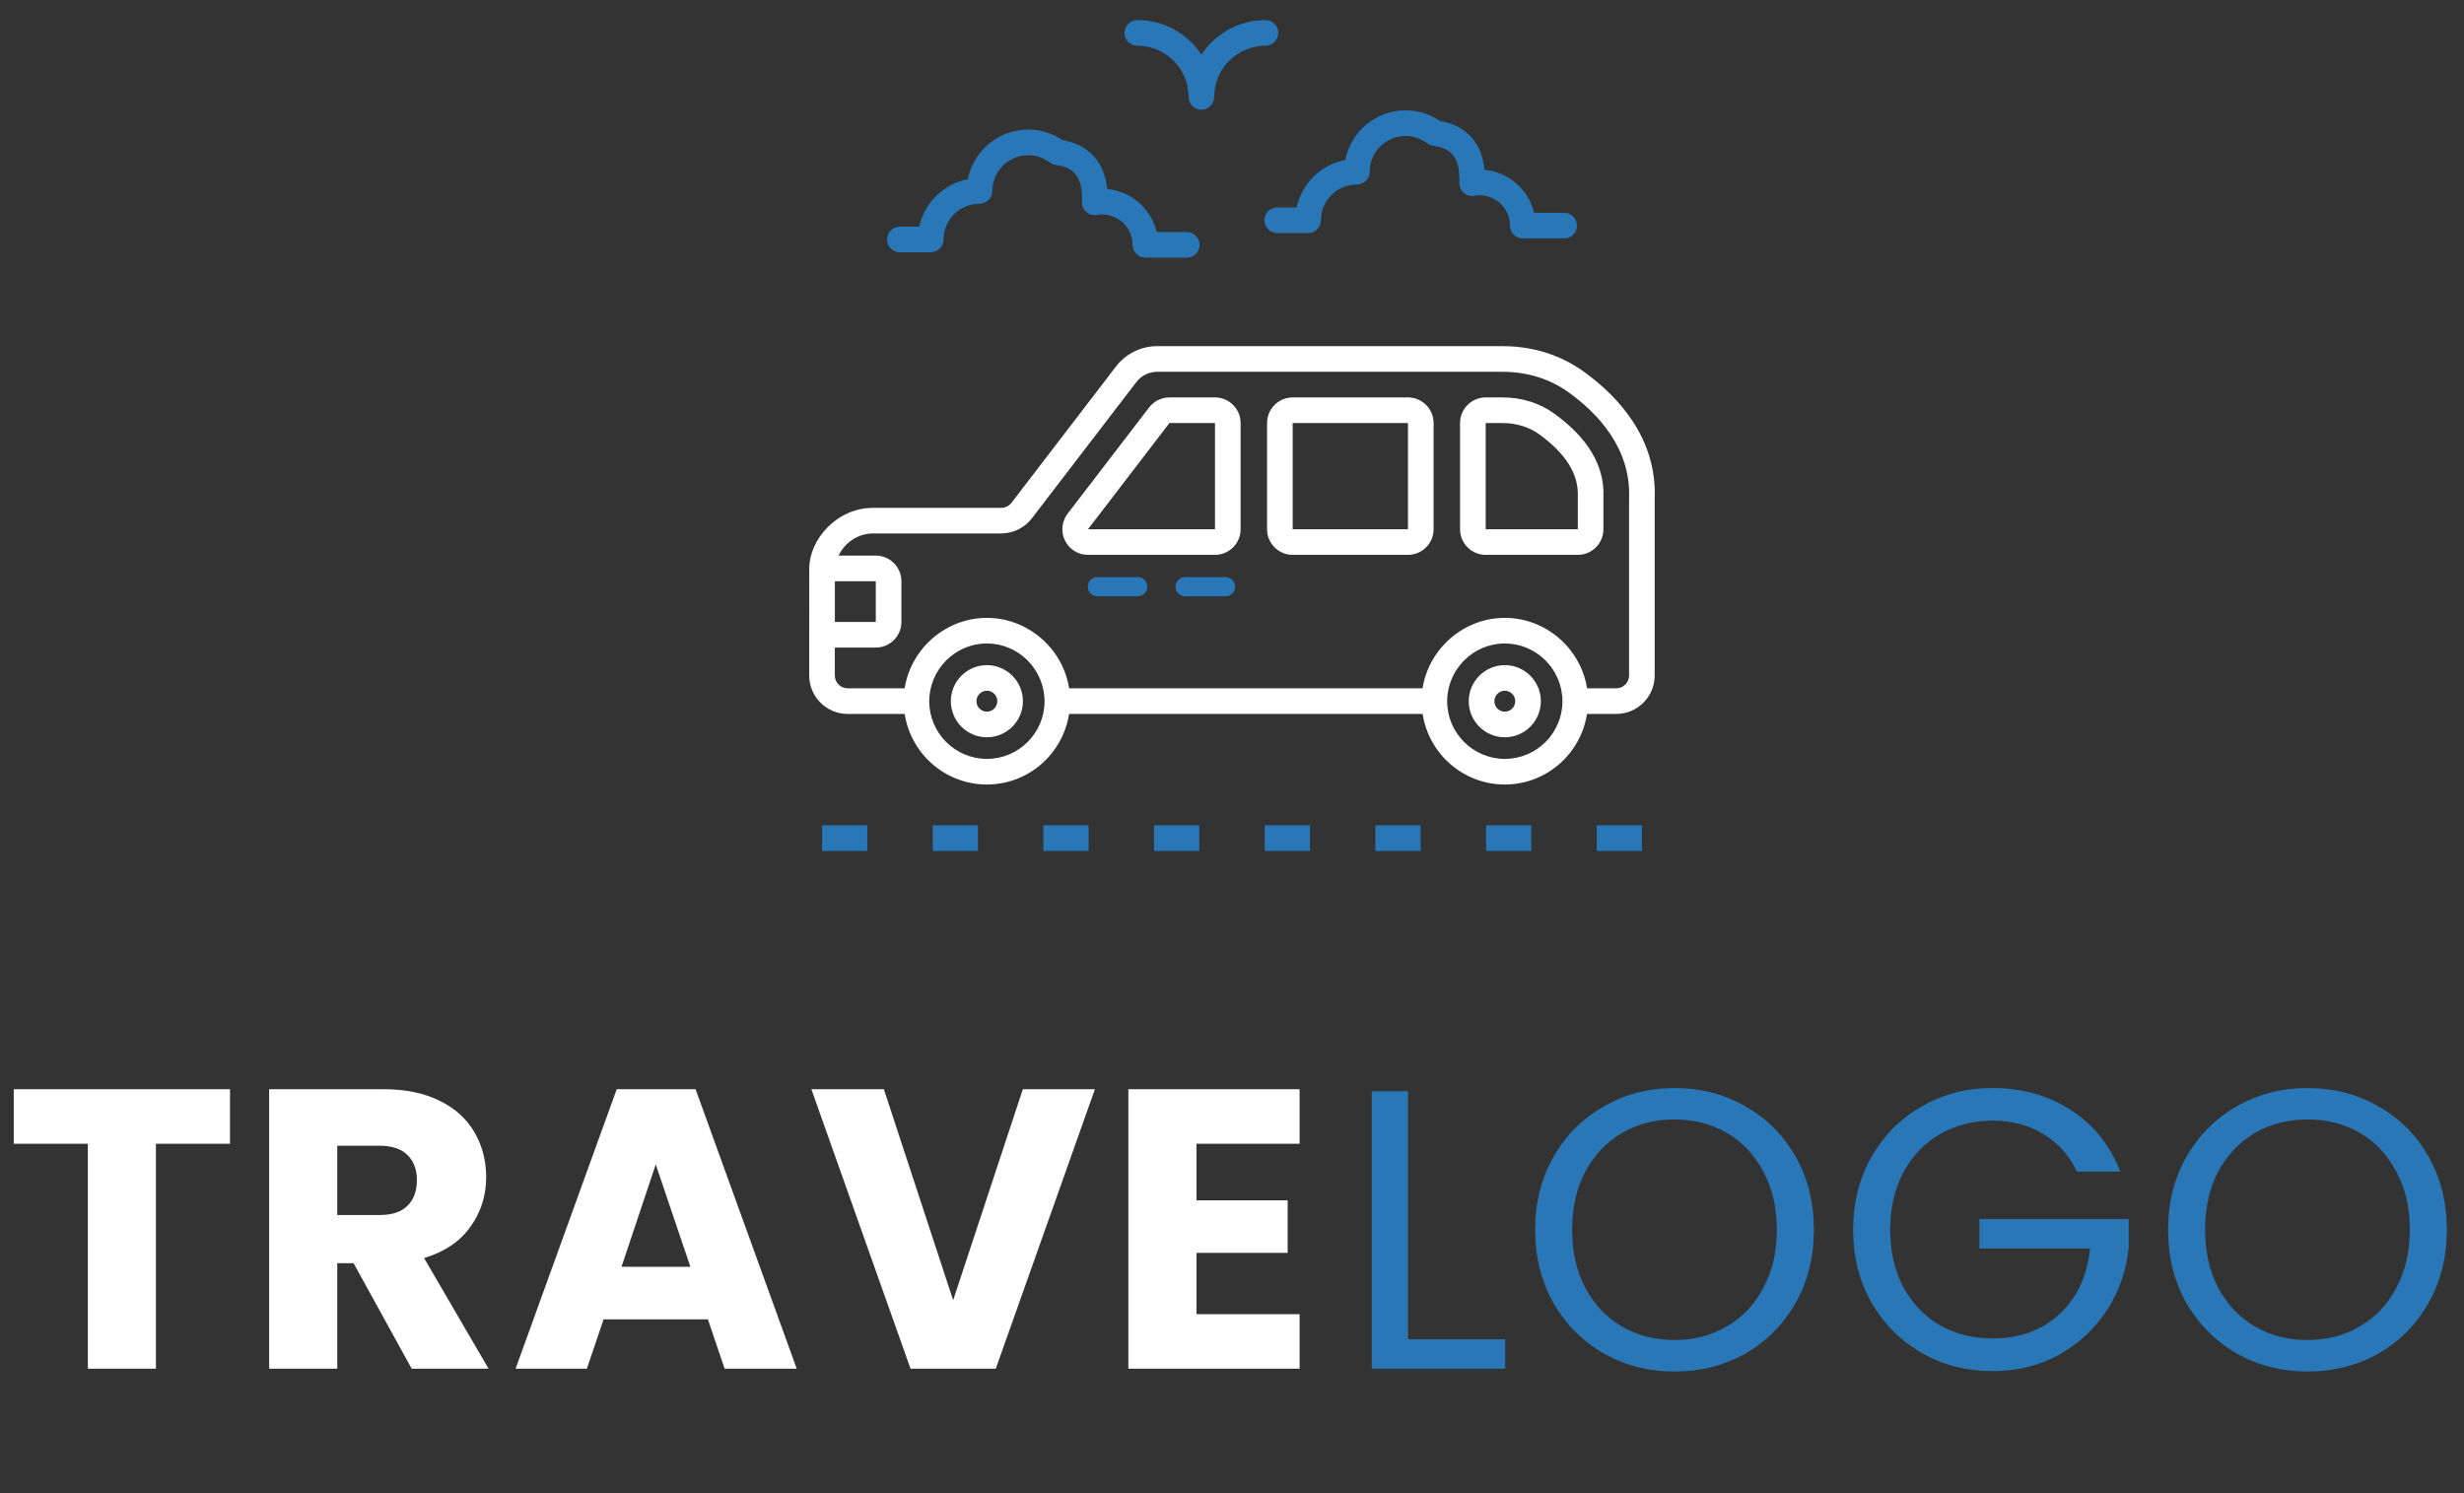 <svg width="99" height="60" viewBox="0 0 99 60" fill="none" xmlns="http://www.w3.org/2000/svg">
<rect x="0" y="0" width="99" height="60" fill="#333333" stroke="none"/>
<path d="M9.241 43.768V45.96H6.265V55H3.529V45.96H0.553V43.768H9.241ZM16.542 55L14.206 50.76H13.55V55H10.814V43.768H15.406C16.291 43.768 17.043 43.923 17.662 44.232C18.291 44.541 18.761 44.968 19.07 45.512C19.379 46.045 19.534 46.643 19.534 47.304C19.534 48.051 19.32 48.717 18.894 49.304C18.478 49.891 17.859 50.307 17.038 50.552L19.63 55H16.542ZM13.55 48.824H15.246C15.747 48.824 16.12 48.701 16.366 48.456C16.622 48.211 16.75 47.864 16.75 47.416C16.75 46.989 16.622 46.653 16.366 46.408C16.12 46.163 15.747 46.04 15.246 46.04H13.55V48.824ZM28.443 53.016H24.251L23.579 55H20.715L24.779 43.768H27.947L32.011 55H29.115L28.443 53.016ZM27.739 50.904L26.347 46.792L24.971 50.904H27.739ZM43.992 43.768L40.008 55H36.584L32.6 43.768H35.512L38.296 52.248L41.096 43.768H43.992ZM48.072 45.96V48.232H51.736V50.344H48.072V52.808H52.216V55H45.336V43.768H52.216V45.96H48.072Z" fill="white"/>
<path d="M56.572 53.816H60.476V55H55.116V43.848H56.572V53.816ZM67.279 55.112C66.244 55.112 65.3 54.872 64.447 54.392C63.593 53.901 62.916 53.224 62.415 52.36C61.924 51.485 61.679 50.504 61.679 49.416C61.679 48.328 61.924 47.352 62.415 46.488C62.916 45.613 63.593 44.936 64.447 44.456C65.3 43.965 66.244 43.72 67.279 43.72C68.324 43.72 69.273 43.965 70.127 44.456C70.98 44.936 71.652 45.608 72.143 46.472C72.633 47.336 72.879 48.317 72.879 49.416C72.879 50.515 72.633 51.496 72.143 52.36C71.652 53.224 70.98 53.901 70.127 54.392C69.273 54.872 68.324 55.112 67.279 55.112ZM67.279 53.848C68.057 53.848 68.756 53.667 69.375 53.304C70.004 52.941 70.495 52.424 70.847 51.752C71.209 51.08 71.391 50.301 71.391 49.416C71.391 48.52 71.209 47.741 70.847 47.08C70.495 46.408 70.009 45.891 69.391 45.528C68.772 45.165 68.068 44.984 67.279 44.984C66.489 44.984 65.785 45.165 65.167 45.528C64.548 45.891 64.057 46.408 63.695 47.08C63.343 47.741 63.167 48.52 63.167 49.416C63.167 50.301 63.343 51.08 63.695 51.752C64.057 52.424 64.548 52.941 65.167 53.304C65.796 53.667 66.5 53.848 67.279 53.848ZM83.449 47.08C83.139 46.429 82.691 45.928 82.105 45.576C81.518 45.213 80.835 45.032 80.057 45.032C79.278 45.032 78.574 45.213 77.945 45.576C77.326 45.928 76.835 46.44 76.473 47.112C76.121 47.773 75.945 48.541 75.945 49.416C75.945 50.291 76.121 51.059 76.473 51.72C76.835 52.381 77.326 52.893 77.945 53.256C78.574 53.608 79.278 53.784 80.057 53.784C81.145 53.784 82.041 53.459 82.745 52.808C83.449 52.157 83.859 51.277 83.977 50.168H79.529V48.984H85.529V50.104C85.443 51.021 85.155 51.864 84.665 52.632C84.174 53.389 83.529 53.992 82.729 54.44C81.929 54.877 81.038 55.096 80.057 55.096C79.022 55.096 78.078 54.856 77.225 54.376C76.371 53.885 75.694 53.208 75.193 52.344C74.702 51.48 74.457 50.504 74.457 49.416C74.457 48.328 74.702 47.352 75.193 46.488C75.694 45.613 76.371 44.936 77.225 44.456C78.078 43.965 79.022 43.72 80.057 43.72C81.241 43.72 82.286 44.013 83.193 44.6C84.11 45.187 84.777 46.013 85.193 47.08H83.449ZM92.71 55.112C91.675 55.112 90.731 54.872 89.878 54.392C89.025 53.901 88.347 53.224 87.846 52.36C87.355 51.485 87.11 50.504 87.11 49.416C87.11 48.328 87.355 47.352 87.846 46.488C88.347 45.613 89.025 44.936 89.878 44.456C90.731 43.965 91.675 43.72 92.71 43.72C93.755 43.72 94.704 43.965 95.558 44.456C96.411 44.936 97.083 45.608 97.574 46.472C98.064 47.336 98.31 48.317 98.31 49.416C98.31 50.515 98.064 51.496 97.574 52.36C97.083 53.224 96.411 53.901 95.558 54.392C94.704 54.872 93.755 55.112 92.71 55.112ZM92.71 53.848C93.489 53.848 94.187 53.667 94.806 53.304C95.435 52.941 95.926 52.424 96.278 51.752C96.641 51.08 96.822 50.301 96.822 49.416C96.822 48.52 96.641 47.741 96.278 47.08C95.926 46.408 95.441 45.891 94.822 45.528C94.203 45.165 93.499 44.984 92.71 44.984C91.921 44.984 91.216 45.165 90.598 45.528C89.979 45.891 89.489 46.408 89.126 47.08C88.774 47.741 88.598 48.52 88.598 49.416C88.598 50.301 88.774 51.08 89.126 51.752C89.489 52.424 89.979 52.941 90.598 53.304C91.227 53.667 91.931 53.848 92.71 53.848Z" fill="#2977b7"/>
<g clip-path="url(#clip0_113_641)">
<path d="M34.057 28.688H36.349C36.596 30.291 37.98 31.524 39.651 31.524C41.321 31.524 42.704 30.294 42.953 28.688H57.159C57.406 30.291 58.79 31.524 60.461 31.524C62.13 31.524 63.514 30.294 63.763 28.688H64.939C65.791 28.688 66.483 27.996 66.483 27.144L66.483 20.036C66.579 17.595 64.999 15.923 63.658 14.952C62.726 14.271 61.595 13.911 60.389 13.911H46.482C45.851 13.911 45.242 14.21 44.848 14.715L40.639 20.205C40.541 20.331 40.388 20.407 40.228 20.407H35.086C33.598 20.407 32.515 21.701 32.515 22.84C32.515 23.262 32.513 27.401 32.513 27.144C32.513 27.996 33.206 28.688 34.057 28.688ZM39.651 30.495C38.374 30.495 37.335 29.456 37.335 28.175C37.34 26.897 38.379 25.857 39.651 25.857C40.918 25.857 41.964 26.891 41.968 28.179C41.968 29.456 40.929 30.495 39.651 30.495ZM60.461 30.495C59.184 30.495 58.145 29.456 58.145 28.175C58.149 26.897 59.188 25.857 60.461 25.857C61.728 25.857 62.773 26.891 62.777 28.179C62.777 29.456 61.739 30.495 60.461 30.495ZM35.086 21.436H40.228C40.703 21.436 41.161 21.211 41.455 20.833L45.663 15.345C45.86 15.092 46.166 14.941 46.482 14.941H60.389C61.376 14.941 62.296 15.232 63.052 15.785C64.191 16.61 65.533 18.009 65.454 20.015V27.144C65.454 27.428 65.223 27.659 64.939 27.659H63.766C63.514 26.058 62.109 24.828 60.461 24.828C58.824 24.828 57.412 26.049 57.156 27.659H42.956C42.7 26.037 41.277 24.828 39.651 24.828C38.005 24.828 36.6 26.059 36.347 27.659H34.057C33.773 27.659 33.542 27.428 33.542 27.144V26.022H35.188C35.755 26.022 36.217 25.561 36.217 24.993V23.355C36.217 22.788 35.755 22.326 35.188 22.326H33.693C33.94 21.802 34.47 21.436 35.086 21.436ZM33.544 23.355L35.188 23.355L35.188 24.993H33.544V23.355Z" fill="white"/>
<path d="M59.693 22.296H63.394C63.961 22.296 64.423 21.834 64.423 21.267L64.423 19.954C64.471 18.722 63.804 17.598 62.439 16.614C61.866 16.199 61.137 15.97 60.387 15.97H59.693C59.125 15.97 58.663 16.432 58.663 17V21.267C58.663 21.834 59.125 22.296 59.693 22.296ZM59.693 17H60.387C60.922 17 61.436 17.159 61.837 17.448C62.904 18.218 63.428 19.048 63.394 19.933L63.394 21.267H59.693V17ZM51.938 22.296H56.571C57.138 22.296 57.6 21.834 57.6 21.267V17C57.6 16.432 57.138 15.97 56.571 15.97H51.938C51.37 15.97 50.909 16.432 50.909 17V21.267C50.909 21.834 51.37 22.296 51.938 22.296ZM51.938 17H56.571L56.571 21.267H51.938L51.938 17ZM43.714 22.296H48.817C49.384 22.296 49.846 21.834 49.846 21.267V17C49.846 16.432 49.384 15.97 48.817 15.97H46.986C46.668 15.97 46.363 16.121 46.169 16.373L42.897 20.64C42.657 20.953 42.616 21.368 42.79 21.722C42.965 22.076 43.319 22.296 43.714 22.296ZM46.986 17H48.817L48.817 21.267H43.714L46.986 17ZM39.651 26.727C38.855 26.727 38.205 27.376 38.203 28.177C38.203 28.976 38.853 29.626 39.651 29.626C40.451 29.626 41.1 28.976 41.1 28.174C41.098 27.376 40.448 26.727 39.651 26.727ZM39.651 28.597C39.42 28.597 39.232 28.408 39.232 28.177C39.233 27.945 39.421 27.756 39.651 27.756C39.882 27.756 40.071 27.945 40.071 28.177C40.071 28.408 39.883 28.597 39.651 28.597ZM60.461 26.727C59.665 26.727 59.015 27.376 59.012 28.177C59.012 28.976 59.662 29.626 60.461 29.626C61.26 29.626 61.91 28.976 61.91 28.174C61.907 27.376 61.258 26.727 60.461 26.727ZM60.461 28.597C60.23 28.597 60.042 28.408 60.042 28.177C60.043 27.945 60.231 27.756 60.461 27.756C60.692 27.756 60.88 27.945 60.88 28.177C60.88 28.408 60.693 28.597 60.461 28.597Z" fill="white"/>
<path d="M34.845 33.164H33.03V34.194H34.845V33.164Z" fill="#2977b7"/>
<path d="M39.292 33.164H37.476V34.194H39.292V33.164Z" fill="#2977b7"/>
<path d="M43.739 33.164H41.923V34.194H43.739V33.164Z" fill="#2977b7"/>
<path d="M48.185 33.164H46.369V34.194H48.185V33.164Z" fill="#2977b7"/>
<path d="M52.631 33.164H50.816V34.194H52.631V33.164Z" fill="#2977b7"/>
<path d="M57.078 33.164H55.262V34.194H57.078V33.164Z" fill="#2977b7"/>
<path d="M61.524 33.164H59.709V34.194H61.524V33.164Z" fill="#2977b7"/>
<path d="M65.971 33.164H64.155V34.194H65.971V33.164Z" fill="#2977b7"/>
<path d="M51.318 9.366H52.558C52.843 9.366 53.073 9.135 53.073 8.851C53.073 8.059 53.721 7.415 54.519 7.415C54.803 7.415 55.033 7.184 55.033 6.9C55.033 6.108 55.682 5.463 56.479 5.463C56.789 5.463 57.088 5.565 57.345 5.758C57.416 5.811 57.499 5.845 57.586 5.857C58.133 5.929 58.685 6.162 58.635 7.338C58.629 7.493 58.692 7.642 58.809 7.745C58.925 7.848 59.081 7.893 59.234 7.867C59.301 7.856 59.368 7.845 59.439 7.845C60.117 7.845 60.668 8.393 60.668 9.066C60.668 9.351 60.898 9.581 61.183 9.581H62.846C63.13 9.581 63.361 9.351 63.361 9.066C63.361 8.782 63.13 8.552 62.846 8.552H61.638C61.419 7.624 60.623 6.915 59.649 6.825C59.536 5.731 58.913 5.043 57.852 4.856C57.441 4.58 56.969 4.434 56.479 4.434C55.276 4.434 54.27 5.294 54.049 6.43C53.076 6.617 52.304 7.373 52.098 8.336H51.318C51.033 8.336 50.803 8.567 50.803 8.851C50.803 9.135 51.033 9.366 51.318 9.366ZM46.476 9.324C46.257 8.396 45.46 7.687 44.487 7.597C44.374 6.504 43.75 5.815 42.69 5.628C42.279 5.352 41.807 5.206 41.317 5.206C40.113 5.206 39.108 6.066 38.887 7.202C37.913 7.389 37.141 8.145 36.935 9.108H36.156C35.871 9.108 35.641 9.339 35.641 9.623C35.641 9.907 35.871 10.138 36.156 10.138H37.395C37.68 10.138 37.91 9.907 37.91 9.623C37.91 8.831 38.559 8.187 39.356 8.187C39.641 8.187 39.871 7.956 39.871 7.672C39.871 6.88 40.52 6.236 41.317 6.236C41.627 6.236 41.926 6.337 42.183 6.53C42.254 6.583 42.336 6.617 42.424 6.629C42.971 6.702 43.523 6.934 43.473 8.11C43.466 8.265 43.53 8.415 43.646 8.518C43.763 8.62 43.92 8.665 44.072 8.639C44.139 8.628 44.207 8.617 44.277 8.617C44.955 8.617 45.506 9.165 45.506 9.838C45.506 10.123 45.736 10.353 46.021 10.353H47.683C47.968 10.353 48.198 10.123 48.198 9.838C48.198 9.554 47.968 9.324 47.683 9.324L46.476 9.324ZM48.785 3.895C48.785 2.76 49.709 1.836 50.844 1.836C51.129 1.836 51.359 1.605 51.359 1.321C51.359 1.037 51.129 0.807 50.844 0.807C49.771 0.807 48.824 1.358 48.271 2.191C47.717 1.358 46.771 0.807 45.697 0.807C45.413 0.807 45.182 1.037 45.182 1.321C45.182 1.605 45.413 1.836 45.697 1.836C46.833 1.836 47.756 2.76 47.756 3.895C47.756 4.179 47.986 4.409 48.271 4.409C48.555 4.409 48.785 4.179 48.785 3.895ZM49.238 23.19H47.617C47.404 23.19 47.231 23.363 47.231 23.576C47.231 23.789 47.404 23.962 47.617 23.962H49.238C49.451 23.962 49.624 23.789 49.624 23.576C49.624 23.363 49.451 23.19 49.238 23.19ZM45.712 23.19H44.091C43.878 23.19 43.705 23.363 43.705 23.576C43.705 23.789 43.878 23.962 44.091 23.962H45.712C45.925 23.962 46.098 23.789 46.098 23.576C46.098 23.363 45.925 23.19 45.712 23.19Z" fill="#2977b7"/>
</g>
<defs>
<clipPath id="clip0_113_641">
<rect width="35" height="35" fill="white" transform="translate(32)"/>
</clipPath>
</defs>
</svg>
